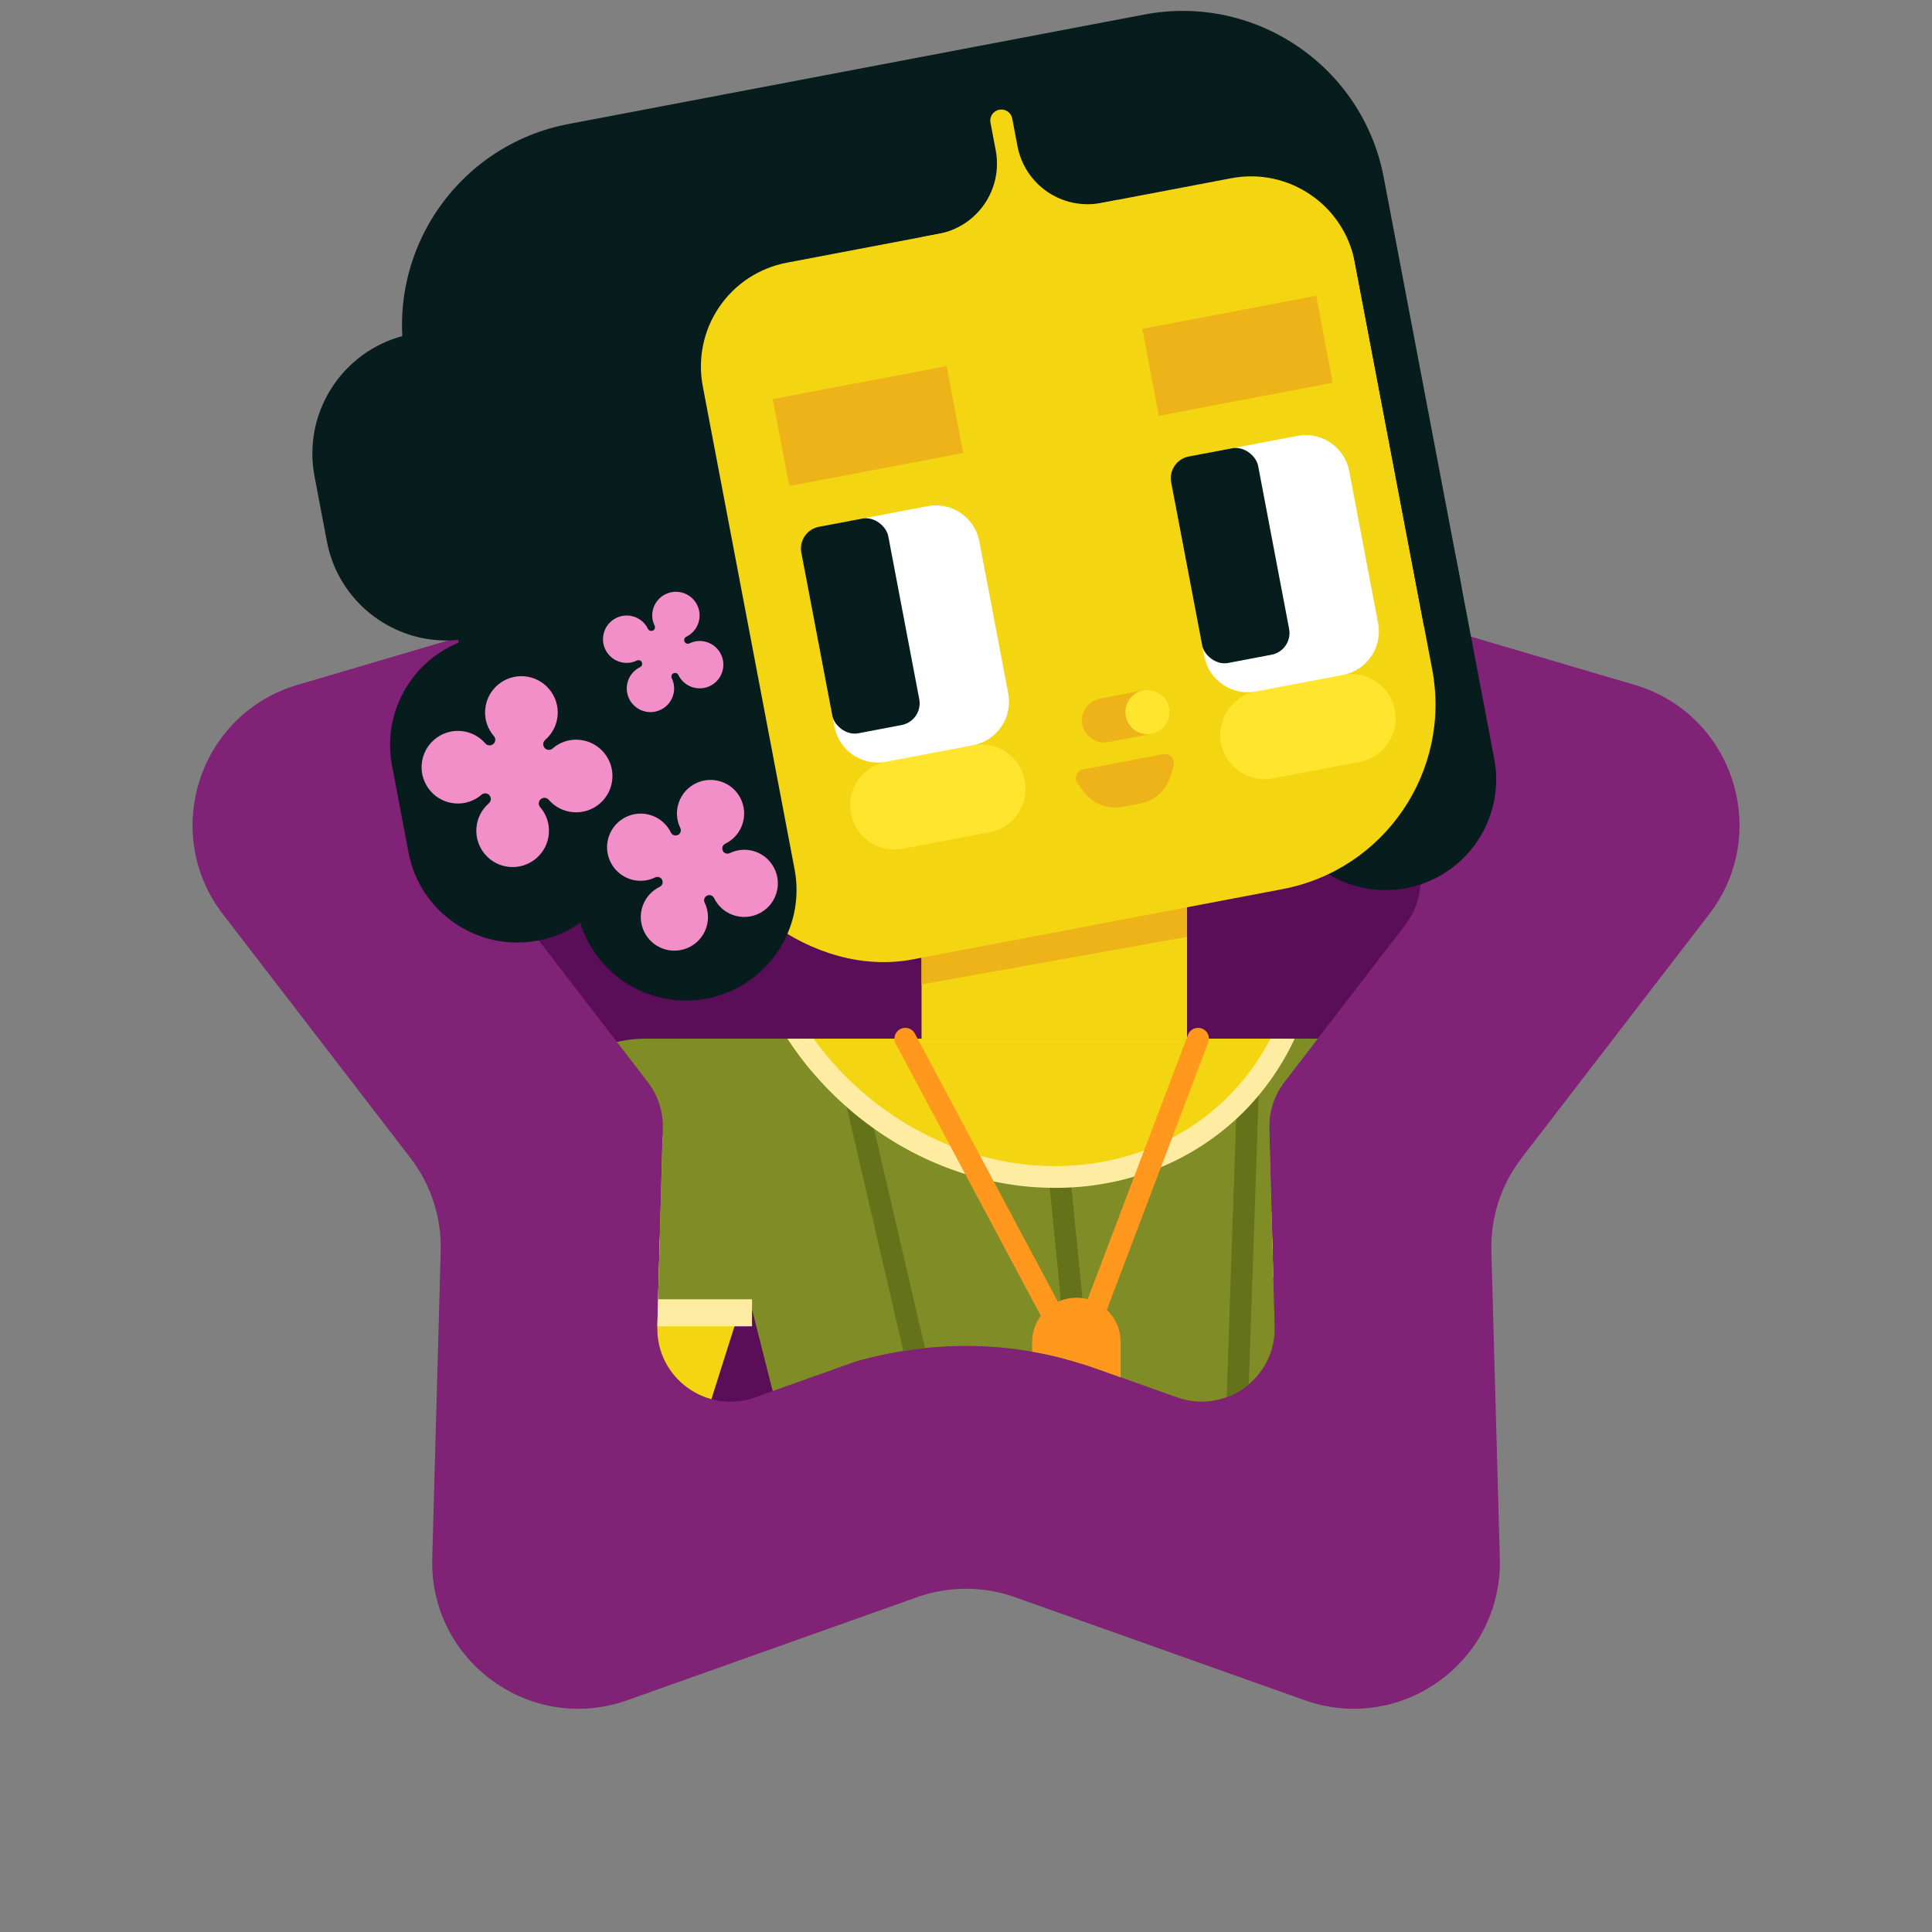<?xml version="1.0" encoding="UTF-8"?>
<svg id="Layer_1" xmlns="http://www.w3.org/2000/svg" width="130" height="130" xmlns:xlink="http://www.w3.org/1999/xlink" version="1.1" viewBox="0 0 130 130">
  <rect x="0" y="0" width="130" height="130" fill="#808080" stroke="none"/>
  <!-- Generator: Adobe Illustrator 29.4.0, SVG Export Plug-In . SVG Version: 2.1.0 Build 152)  -->
  <defs>
    <clipPath id="clippath">
      <path d="M73.692,92.068c-5.034-1.791-10.479-1.992-15.855-.526-.146.04-.291.086-.433.137l-6.608,2.35c-3.257,1.158-6.661-1.315-6.566-4.77l.367-13.322c.031-1.131-.329-2.238-1.019-3.135l-8.127-10.563c-2.108-2.739-.807-6.741,2.508-7.718l12.783-3.768c1.085-.32,2.027-1.004,2.667-1.938l7.534-10.994c1.954-2.851,6.161-2.851,8.115,0l7.535,10.994c.64.933,1.582,1.618,2.667,1.938l12.783,3.768c3.315.977,4.616,4.979,2.508,7.718l-8.127,10.562c-.69.897-1.05,2.004-1.019,3.135l.367,13.323c.095,3.455-3.309,5.928-6.566,4.77l-5.513-1.961Z" style="fill: none;"/>
    </clipPath>
    <clipPath id="clippath-1">
      <path d="M86.56,127.122l23.039-19.913c2.715-2.346,3.108-6.411.895-9.235h0c-2.26-2.883-6.412-3.426-9.337-1.222l-24.521,18.477,9.925,11.892Z" style="clip-rule: evenodd; fill: none;"/>
    </clipPath>
    <clipPath id="clippath-2">
      <polygon points="45.994 69.891 90.656 69.891 88.537 108.598 55.785 108.598 45.994 69.891" style="clip-rule: evenodd; fill: none;"/>
    </clipPath>
    <clipPath id="clippath-3">
      <polygon points="51.516 82.643 31.55 145.61 17.079 140.52 42.213 74.328 51.516 82.643" style="clip-rule: evenodd; fill: none;"/>
    </clipPath>
    <clipPath id="clippath-4">
      <path d="M90.293,69.891h4.466c4.522,0,8.187,3.666,8.187,8.187h0c0,4.523-3.665,8.188-8.187,8.188h-7.444l2.978-16.376Z" style="clip-rule: evenodd; fill: none;"/>
    </clipPath>
  </defs>
  <g>
    <path d="M73.116,19.296l11.694,17.063c1.279,1.867,3.163,3.235,5.334,3.875l19.842,5.849c6.631,1.955,9.231,9.958,5.016,15.437l-12.614,16.395c-1.38,1.794-2.099,4.008-2.037,6.27l.569,20.678c.19,6.91-6.618,11.856-13.131,9.54l-19.49-6.931c-2.132-.758-4.461-.758-6.593,0l-19.49,6.931c-6.513,2.316-13.321-2.63-13.131-9.54l.569-20.678c.062-2.262-.657-4.477-2.037-6.27l-12.614-16.395c-4.215-5.479-1.615-13.482,5.016-15.437l19.842-5.849c2.171-.64,4.054-2.008,5.334-3.875l11.694-17.063c3.908-5.702,12.323-5.702,16.231,0Z" style="fill: #802275;"/>
    <path d="M73.692,92.068c-5.034-1.791-10.479-1.992-15.855-.526-.146.04-.291.086-.433.137l-6.608,2.35c-3.257,1.158-6.661-1.315-6.566-4.77l.367-13.322c.031-1.131-.329-2.238-1.019-3.135l-8.127-10.563c-2.108-2.739-.807-6.741,2.508-7.718l12.783-3.768c1.085-.32,2.027-1.004,2.667-1.938l7.534-10.994c1.954-2.851,6.161-2.851,8.115,0l7.535,10.994c.64.933,1.582,1.618,2.667,1.938l12.783,3.768c3.315.977,4.616,4.979,2.508,7.718l-8.127,10.562c-.69.897-1.05,2.004-1.019,3.135l.367,13.323c.095,3.455-3.309,5.928-6.566,4.77l-5.513-1.961Z" style="fill: #590e57;"/>
  </g>
  <g style="clip-path: url(#clippath);">
    <g>
      <rect x="62.008" y="56.546" width="17.865" height="16.323" style="fill: #f4d511;"/>
      <polygon points="62.008 66.239 79.872 63.039 79.872 56.546 62.008 56.546 62.008 66.239" style="fill: #eeb318; fill-rule: evenodd;"/>
      <path d="M86.56,127.122l23.039-19.913c2.715-2.346,3.108-6.411.895-9.235h0c-2.26-2.883-6.412-3.426-9.337-1.222l-24.521,18.477,9.925,11.892Z" style="fill: #f4d511; fill-rule: evenodd;"/>
      <g style="clip-path: url(#clippath-1);">
        <polygon points="87.628 102.037 102.235 119.553 86.528 128.612 75.895 115.86 87.628 102.037" style="fill: #ffeca3; fill-rule: evenodd;"/>
      </g>
      <path d="M84.67,83.077l15.749,22.536c2.048,2.931,6.117,3.582,8.978,1.436h0c2.837-2.129,3.369-6.174,1.178-8.964l-19.806-25.216-6.099,10.208Z" style="fill: #f4d511; fill-rule: evenodd;"/>
      <polygon points="87.742 89.245 104.428 89.245 100.82 83.29 83.966 83.29 87.742 89.245" style="fill: #ffeca3; fill-rule: evenodd;"/>
      <path d="M99.226,75.846c0-3.287-2.668-5.955-5.955-5.955h-8.932c-3.286,0-5.955,2.668-5.955,5.955s2.668,5.955,5.955,5.955h8.932c3.287,0,5.955-2.668,5.955-5.955Z" style="fill: #4ba7c0; fill-rule: evenodd;"/>
      <polygon points="45.994 69.891 90.656 69.891 88.537 108.598 55.785 108.598 45.994 69.891" style="fill: #808d26; fill-rule: evenodd;"/>
      <g style="clip-path: url(#clippath-2);">
        <line x1="84.026" y1="71.756" x2="82.745" y2="109.497" style="fill: none; stroke: #647219; stroke-miterlimit: 1.415; stroke-width: 1.458px;"/>
        <line x1="71.11" y1="77.335" x2="74.209" y2="108.598" style="fill: none; stroke: #647219; stroke-miterlimit: 1.415; stroke-width: 1.458px;"/>
        <line x1="56.829" y1="70.636" x2="65.85" y2="109.497" style="fill: none; stroke: #647219; stroke-miterlimit: 1.415; stroke-width: 1.458px;"/>
        <path d="M67.275,41.606c-10.374,0-17.96,8.422-16.933,18.795,1.028,10.374,10.285,18.795,20.658,18.795,10.373,0,17.96-8.422,16.932-18.795-1.028-10.373-10.284-18.795-20.657-18.795Z" style="fill: #f4d511; fill-rule: evenodd;"/>
        <path d="M67.275,42.339h-.117s-.116.001-.116.001l-.116.002-.116.002-.116.003-.115.004-.115.005-.115.005-.115.006-.114.007-.114.008-.114.008-.113.009-.113.01-.113.011-.112.011-.112.012-.112.013-.112.013-.112.014-.112.015-.111.015-.111.016-.11.017-.11.018-.11.018-.11.019-.109.02-.109.021-.109.021-.108.022-.108.022-.108.023-.107.023-.107.024-.107.024-.106.026-.106.026-.106.027-.105.027-.105.028-.105.029-.105.029-.104.03-.103.031-.103.031-.103.032-.103.033-.102.033-.102.034-.102.034-.101.035-.1.036-.101.036-.1.037-.099.037-.099.038-.099.039-.098.039-.098.04-.098.041-.097.041-.097.042-.097.043-.096.043-.096.044-.095.044-.095.045-.095.045-.094.046-.094.046-.093.047-.093.047-.093.048-.092.049-.092.049-.092.05-.091.05-.091.051-.09.052-.09.052-.09.053-.089.053-.089.054-.089.054-.088.055-.088.056-.087.056-.087.057-.087.057-.086.058-.086.058-.085.059-.084.059-.085.06-.084.06-.084.061-.083.061-.083.062-.082.063-.082.063-.081.064-.081.064-.08.064-.08.065-.079.066-.079.066-.078.067-.078.067-.078.067-.077.067-.077.068-.076.069-.076.069-.075.07-.075.07-.074.071-.074.071-.073.072-.073.072-.072.073-.072.073-.071.074-.071.074-.07.075-.07.075-.069.075-.069.076-.068.076-.067.077-.067.077-.067.078-.067.078-.066.078-.065.079-.065.08-.064.08-.064.08-.063.081-.063.081-.063.082-.062.082-.061.083-.061.083-.06.083-.06.084-.059.084-.059.085-.058.085-.057.086-.057.086-.057.087-.056.087-.055.087-.055.087-.054.088-.054.088-.053.089-.053.09-.052.089-.051.09-.051.09-.05.09-.049.091-.049.091-.048.091-.048.092-.047.092-.047.093-.046.093-.046.093-.045.093-.045.094-.044.095-.043.094-.043.096-.043.095-.042.096-.041.096-.041.097-.04.097-.039.098-.039.097-.038.098-.038.098-.037.099-.036.099-.035.099-.035.1-.034.1-.034.1-.033.101-.032.101-.032.101-.031.102-.031.102-.03.102-.029.102-.029.103-.028.103-.027.104-.026.104-.026.104-.025.104-.025.105-.024.105-.023.105-.023.105-.022.106-.022.106-.021.106-.02.107-.02.107-.019.107-.018.108-.018.108-.017.108-.016.108-.015.109-.015.109-.014.109-.013.11-.013.11-.012.11-.011.11-.01.111-.01.111-.009.111-.009.111-.008.111-.007.112-.006.112-.006.112-.005.112-.004.112-.003.112-.003.113-.002.113v.113s-.002.113-.002.113v.228s.002.114.002.114l.002.114.003.115.004.115.004.115.005.115.006.115.007.115.007.116.008.116.009.116.01.116.01.116.011.117.012.117.012.117.014.116.014.116.015.116.016.116.016.116.017.115.018.115.018.115.019.115.02.115.021.115.021.114.022.114.023.114.023.114.024.113.024.113.025.113.026.113.027.112.027.113.028.112.028.112.029.112.03.112.031.112.031.112.032.111.033.111.033.111.034.11.035.11.035.11.036.11.037.11.037.109.038.109.038.109.039.108.04.108.04.108.041.108.042.107.042.107.043.107.044.107.044.106.045.106.045.106.046.105.046.105.047.105.047.105.048.105.049.104.049.104.05.103.051.103.051.103.052.103.052.102.053.102.053.102.054.101.055.101.055.101.056.1.056.1.057.099.058.1.058.099.058.099.059.098.06.098.06.098.061.097.061.097.062.097.062.096.063.096.064.096.064.095.065.095.065.095.065.094.066.093.067.094.067.093.067.092.068.092.068.092.069.091.069.091.07.091.07.09.071.09.071.09.072.09.072.089.073.089.073.088.074.088.074.087.075.087.075.087.076.086.076.086.077.086.077.085.077.084.078.084.078.083.079.083.079.083.08.082.08.082.081.081.081.081.081.081.082.08.083.08.083.079.083.078.084.078.084.078.085.078.085.077.085.076.086.076.086.075.087.075.087.074.088.074.088.074.088.073.089.073.089.072.09.072.09.071.09.071.09.07.091.069.091.069.091.068.092.068.092.067.092.067.093.067.093.066.094.066.094.065.094.065.095.064.095.064.096.063.096.063.096.062.096.062.097.061.097.061.097.06.098.06.098.059.099.058.099.058.099.057.099.056.1.056.1.056.1.055.101.054.101.054.101.053.102.053.102.052.102.052.102.051.103.05.103.05.103.049.104.049.104.048.104.047.104.047.105.046.105.045.105.045.106.045.106.044.106.043.106.043.106.043.107.042.107.041.107.04.108.04.107.039.108.039.108.038.108.037.109.036.109.036.109.035.109.035.109.034.11.033.11.033.11.032.11.031.111.031.111.03.111.029.111.029.112.028.111.028.112.027.112.026.112.026.112.025.112.024.112.023.112.023.113.022.113.022.113.021.113.021.113.02.113.019.114.018.114.018.114.017.114.016.114.015.114.015.114.014.115.013.115.013.115.012.115.011.115.01.115.01.115.009.116.008.115.008.116.007.116.006.116.005.116.005.116.004.116.003.117.002.116.002h.117s.117.001.117.001h.117s.116-.001.116-.001l.116-.002.116-.002.115-.003.115-.004.115-.005.115-.005.115-.006.114-.007.114-.008.114-.008.113-.009.113-.01.113-.01.113-.011.112-.012.112-.013.112-.013.112-.014.112-.015.111-.015.111-.016.111-.017.11-.017.11-.018.109-.019.11-.02.109-.02.108-.021.109-.022.108-.022.108-.023.107-.023.107-.024.107-.025.106-.025.106-.026.106-.027.105-.027.105-.028.105-.028.104-.029.104-.03.103-.03.103-.031.103-.032.102-.032.102-.033.102-.034.101-.035.101-.035.101-.036.101-.037.1-.037.1-.038.099-.038.099-.039.099-.039.098-.04.098-.041.097-.041.097-.042.096-.042.096-.043.096-.044.096-.044.095-.045.095-.045.094-.046.094-.046.094-.047.093-.048.093-.048.092-.049.092-.049.091-.05.091-.05.091-.051.09-.052.09-.052.09-.052.089-.053.089-.054.088-.054.088-.055.088-.055.087-.056.087-.056.087-.057.086-.058.085-.058.085-.059.085-.06.084-.06.084-.06.083-.061.083-.061.082-.062.082-.062.082-.063.081-.063.081-.064.08-.065.08-.065.079-.066.079-.066.079-.067.078-.067.077-.067.077-.068.076-.068.076-.069.075-.069.075-.07.075-.07.074-.07.074-.071.073-.072.073-.072.072-.072.071-.073.071-.073.071-.074.07-.074.07-.075.069-.076.069-.076.068-.076.068-.077.067-.077.067-.078.067-.078.066-.079.066-.079.065-.079.065-.08.064-.081.064-.081.063-.081.062-.082.062-.082.062-.083.061-.083.06-.083.06-.084.059-.084.059-.085.058-.085.058-.085.057-.086.056-.086.056-.087.055-.087.055-.088.054-.088.054-.089.053-.089.052-.089.052-.09.051-.09.051-.09.05-.09.05-.091.049-.091.049-.091.048-.092.047-.092.046-.092.046-.093.045-.093.045-.094.045-.094.044-.095.044-.095.043-.095.042-.095.042-.096.041-.096.04-.096.04-.097.039-.097.038-.098.038-.098.037-.098.037-.099.036-.099.036-.099.035-.1.034-.1.034-.1.033-.101.032-.101.032-.101.031-.101.03-.102.03-.102.029-.103.028-.103.028-.103.027-.103.027-.104.026-.104.025-.105.024-.105.024-.105.023-.105.023-.106.022-.106.022-.106.021-.107.02-.107.02-.107.019-.107.018-.108.017-.108.017-.108.016-.108.016-.109.015-.109.014-.109.013-.109.013-.11.012-.11.011-.11.011-.111.01-.111.009-.111.008-.111.008-.112.007-.112.006-.112.005-.112.005-.112.004-.112.004-.112.002-.113.002-.113v-.113s.002-.113.002-.113v-.228s-.002-.114-.002-.114l-.002-.114-.003-.115-.003-.115-.005-.115-.005-.115-.006-.115-.007-.116-.007-.116-.008-.116-.009-.116-.01-.116-.011-.117-.011-.117-.012-.117-.013-.116-.013-.117-.014-.116-.015-.116-.016-.116-.016-.116-.017-.116-.018-.115-.019-.115-.019-.115-.02-.115-.021-.114-.021-.114-.022-.114-.022-.114-.023-.114-.024-.114-.024-.113-.025-.113-.026-.113-.026-.113-.027-.112-.028-.112-.029-.112-.029-.112-.03-.112-.03-.112-.031-.111-.032-.111-.032-.111-.033-.111-.034-.111-.034-.11-.035-.11-.036-.11-.036-.109-.037-.109-.038-.109-.039-.109-.039-.108-.04-.109-.041-.108-.041-.108-.042-.107-.042-.107-.043-.107-.043-.106-.044-.107-.045-.106-.045-.106-.045-.106-.046-.105-.047-.105-.047-.105-.048-.104-.049-.104-.049-.104-.05-.104-.05-.103-.051-.103-.052-.102-.052-.102-.053-.102-.053-.102-.054-.101-.054-.101-.055-.101-.055-.1-.056-.1-.057-.1-.057-.099-.058-.099-.059-.099-.059-.098-.06-.098-.06-.098-.061-.097-.061-.097-.062-.097-.063-.096-.063-.096-.063-.095-.064-.095-.064-.095-.065-.094-.066-.094-.066-.094-.067-.093-.067-.093-.067-.093-.068-.092-.068-.091-.069-.091-.069-.091-.07-.09-.07-.09-.071-.09-.071-.09-.072-.089-.072-.089-.073-.089-.073-.088-.074-.088-.074-.088-.075-.087-.075-.087-.076-.086-.076-.086-.076-.085-.077-.085-.078-.084-.078-.084-.079-.084-.079-.083-.079-.083-.08-.082-.08-.082-.081-.081-.081-.081-.082-.081-.082-.08-.083-.079-.083-.079-.083-.079-.084-.078-.084-.078-.085-.077-.085-.077-.085-.076-.086-.076-.086-.076-.087-.075-.087-.074-.088-.074-.088-.073-.088-.073-.089-.073-.089-.072-.09-.071-.09-.071-.09-.071-.09-.07-.091-.07-.091-.069-.092-.069-.092-.068-.092-.067-.093-.067-.093-.067-.093-.066-.093-.066-.094-.065-.094-.065-.095-.064-.095-.064-.095-.063-.096-.063-.096-.062-.097-.062-.097-.061-.097-.06-.097-.06-.098-.059-.098-.059-.098-.058-.099-.058-.099-.057-.1-.057-.099-.056-.1-.055-.1-.055-.1-.054-.101-.054-.101-.053-.101-.053-.102-.052-.102-.051-.102-.051-.103-.05-.103-.05-.103-.049-.103-.048-.104-.048-.104-.047-.104-.046-.105-.046-.105-.046-.105-.045-.105-.045-.106-.044-.106-.044-.106-.043-.106-.042-.107-.042-.107-.041-.107-.041-.108-.04-.108-.039-.108-.038-.108-.038-.109-.037-.109-.037-.108-.036-.109-.035-.109-.035-.11-.034-.109-.033-.11-.033-.11-.032-.11-.031-.11-.031-.111-.03-.111-.03-.111-.029-.111-.028-.112-.027-.112-.027-.112-.026-.112-.025-.112-.025-.112-.024-.112-.023-.112-.023-.112-.023-.113-.022-.113-.021-.113-.02-.113-.02-.113-.019-.113-.018-.114-.018-.114-.017-.114-.016-.114-.016-.114-.015-.115-.014-.114-.013-.115-.013-.115-.012-.115-.011-.115-.011-.115-.01-.115-.009-.116-.008-.115-.008-.116-.007-.116-.006-.116-.005-.116-.005-.116-.004-.116-.003-.116-.002-.117-.002h-.116s-.117-.001-.117-.001ZM67.275,40.872h.126s.126.001.126.001l.126.002.126.003.126.003.126.004.125.005.126.006.125.007.125.007.125.008.125.009.125.01.124.011.124.011.124.012.124.013.124.014.124.015.123.015.123.016.123.017.123.018.123.018.123.019.123.02.122.02.122.021.122.022.122.022.122.023.121.024.121.024.121.025.121.026.121.027.12.027.12.028.12.029.12.03.12.03.119.031.119.031.119.033.119.033.118.034.118.035.118.035.118.036.117.037.117.037.117.038.117.039.117.039.116.04.116.041.116.042.115.042.115.043.114.044.115.044.114.045.114.045.114.046.113.046.113.047.113.048.112.048.112.049.112.049.112.05.112.051.111.051.111.052.111.053.11.053.11.054.11.054.109.056.109.056.109.056.109.057.108.058.108.058.108.059.107.06.107.06.106.061.107.061.106.062.105.062.105.063.105.064.104.064.104.065.104.066.103.066.103.066.103.067.102.067.102.068.101.068.101.069.101.07.1.07.1.071.1.071.099.071.099.073.098.073.098.073.098.074.097.074.097.075.096.075.096.076.095.077.095.077.094.078.094.078.094.079.093.079.093.08.092.08.092.081.092.081.091.082.091.082.09.083.09.083.09.084.089.084.089.085.088.085.088.086.087.086.087.086.086.087.086.088.085.088.085.088.084.089.084.09.083.09.083.09.082.09.082.091.081.091.081.092.08.092.08.093.079.093.079.094.078.094.078.094.078.095.077.095.077.096.075.096.076.097.075.097.074.097.074.098.073.099.073.098.072.099.072.1.071.1.071.101.07.1.069.101.069.102.068.102.068.103.067.103.067.103.066.104.066.104.065.104.064.105.064.105.063.105.063.106.062.106.062.107.061.107.06.107.06.108.059.108.059.108.058.109.057.109.057.109.056.11.055.11.055.11.054.111.054.111.053.112.052.112.052.112.051.112.05.112.05.113.049.113.049.113.048.114.047.114.046.114.046.114.045.115.045.115.044.116.043.116.043.116.042.116.042.117.04.117.04.117.039.118.039.118.038.118.037.118.037.119.036.119.035.119.034.119.034.12.033.12.032.12.032.121.031.121.03.121.029.121.028.122.028.122.027.122.026.122.026.122.025.123.024.123.023.123.023.124.022.123.021.124.021.124.02.124.019.125.018.125.018.125.017.125.016.125.015.126.015.125.014.126.013.126.012.126.011.126.01.126.01.125.009.126.008.125.007.125.006.125.006.125.005.124.004.124.003.124.002.124.002.124v.123s0,.123,0,.123v.123s-.002.123-.002.123l-.002.123-.003.122-.003.122-.005.122-.005.122-.006.121-.007.121-.007.121-.009.121-.009.12-.01.12-.011.12-.011.119-.012.119-.013.12-.014.119-.015.118-.015.119-.016.118-.017.118-.017.117-.019.117-.019.117-.02.116-.02.117-.022.116-.022.116-.023.116-.023.115-.024.115-.025.115-.025.114-.026.114-.027.113-.027.114-.028.113-.029.112-.03.113-.031.112-.031.112-.032.112-.033.111-.033.111-.034.111-.035.111-.035.11-.036.11-.037.11-.037.109-.038.109-.039.108-.039.108-.04.108-.041.107-.041.107-.042.107-.043.106-.044.106-.044.106-.045.105-.045.105-.046.104-.047.104-.047.104-.048.103-.048.103-.049.103-.05.102-.05.102-.051.101-.051.101-.053.101-.053.1-.054.1-.054.099-.055.099-.056.098-.056.098-.057.098-.057.097-.058.097-.058.096-.06.096-.06.096-.06.095-.061.095-.062.094-.062.094-.063.093-.063.093-.064.092-.065.092-.066.092-.066.091-.067.091-.067.09-.067.09-.068.09-.068.089-.069.089-.069.088-.07.088-.071.087-.071.087-.072.086-.073.086-.073.085-.073.085-.074.084-.075.084-.075.083-.076.083-.076.082-.077.081-.077.081-.078.081-.078.08-.079.08-.08.079-.08.079-.08.078-.082.078-.082.077-.082.076-.083.076-.083.075-.084.074-.084.074-.085.074-.086.073-.086.072-.086.072-.087.071-.087.071-.088.07-.088.07-.089.069-.09.068-.09.068-.09.067-.09.067-.091.067-.092.066-.092.065-.092.065-.093.065-.094.064-.094.063-.094.063-.095.062-.095.061-.096.061-.096.06-.097.06-.097.059-.097.058-.098.058-.098.057-.099.057-.099.056-.1.055-.1.054-.101.054-.101.053-.102.053-.102.052-.102.051-.103.051-.103.05-.104.05-.104.048-.104.048-.105.047-.105.047-.106.046-.106.046-.106.045-.107.045-.107.044-.107.043-.109.042-.108.042-.109.041-.109.04-.11.04-.11.039-.111.038-.111.038-.111.037-.111.036-.112.036-.112.035-.112.034-.113.034-.113.032-.113.032-.113.031-.114.03-.115.03-.115.029-.115.028-.116.028-.115.027-.116.026-.116.025-.117.025-.117.024-.117.023-.117.023-.118.022-.118.021-.119.021-.119.02-.119.019-.119.018-.12.018-.12.017-.12.016-.121.015-.121.015-.122.014-.122.013-.122.012-.122.011-.123.011-.123.01-.123.009-.124.008-.124.007-.124.007-.124.006-.125.005-.125.004-.125.004-.125.002-.126.002h-.126s-.126.002-.126.002h-.126s-.126-.002-.126-.002l-.126-.002-.126-.002-.126-.004-.125-.004-.126-.005-.125-.006-.125-.007-.125-.007-.125-.008-.125-.009-.125-.01-.124-.01-.125-.012-.124-.012-.124-.013-.124-.014-.124-.014-.123-.015-.123-.016-.123-.017-.124-.018-.123-.018-.122-.019-.123-.02-.122-.02-.122-.022-.122-.022-.122-.023-.121-.023-.121-.024-.121-.024-.121-.025-.121-.026-.12-.027-.121-.027-.12-.028-.12-.029-.12-.03-.119-.03-.119-.031-.119-.032-.118-.032-.119-.033-.118-.034-.118-.035-.118-.035-.118-.036-.117-.036-.117-.038-.117-.038-.117-.039-.116-.04-.116-.04-.116-.041-.115-.041-.116-.042-.115-.043-.115-.043-.114-.044-.114-.045-.114-.045-.114-.045-.114-.047-.113-.047-.113-.048-.112-.048-.112-.049-.112-.049-.112-.05-.112-.051-.111-.051-.111-.052-.111-.053-.111-.053-.11-.054-.11-.055-.11-.055-.109-.056-.109-.057-.108-.057-.108-.058-.108-.058-.107-.059-.107-.059-.107-.06-.106-.061-.106-.061-.106-.062-.105-.062-.105-.063-.105-.064-.104-.064-.104-.065-.104-.066-.103-.066-.103-.067-.103-.067-.102-.067-.102-.068-.101-.068-.101-.069-.1-.07-.1-.07-.1-.071-.099-.071-.099-.072-.099-.072-.098-.073-.098-.073-.097-.074-.097-.074-.097-.075-.096-.076-.096-.076-.096-.077-.095-.077-.095-.078-.094-.078-.094-.079-.093-.079-.093-.08-.092-.08-.092-.081-.091-.081-.091-.082-.09-.082-.09-.083-.09-.083-.089-.084-.089-.084-.089-.085-.088-.085-.088-.086-.087-.086-.087-.087-.087-.087-.086-.087-.085-.088-.085-.089-.084-.089-.084-.09-.083-.09-.083-.09-.083-.09-.082-.091-.082-.091-.081-.092-.081-.092-.08-.093-.08-.093-.079-.093-.079-.094-.078-.094-.077-.095-.077-.095-.077-.096-.076-.096-.075-.097-.075-.097-.074-.097-.074-.098-.073-.098-.072-.099-.072-.099-.071-.099-.071-.1-.07-.101-.07-.101-.069-.101-.069-.101-.068-.102-.067-.102-.067-.103-.067-.103-.066-.103-.066-.104-.065-.104-.065-.105-.064-.105-.063-.106-.063-.106-.062-.106-.062-.106-.061-.107-.061-.107-.06-.108-.059-.108-.059-.108-.058-.109-.058-.109-.056-.11-.056-.11-.055-.11-.055-.111-.054-.111-.054-.111-.053-.111-.052-.112-.052-.112-.051-.112-.051-.113-.049-.113-.049-.113-.048-.113-.048-.114-.047-.114-.046-.114-.046-.115-.045-.115-.045-.115-.044-.116-.044-.116-.043-.116-.042-.117-.041-.116-.041-.117-.04-.117-.04-.117-.038-.118-.038-.118-.037-.118-.036-.119-.036-.119-.035-.119-.035-.12-.033-.119-.033-.12-.032-.12-.031-.12-.031-.121-.03-.121-.029-.122-.029-.121-.028-.122-.027-.122-.026-.122-.025-.123-.025-.123-.024-.123-.023-.123-.023-.123-.022-.124-.022-.124-.021-.124-.02-.124-.019-.124-.019-.125-.017-.125-.017-.125-.016-.125-.015-.126-.015-.126-.014-.126-.013-.126-.012-.126-.011-.126-.01-.126-.01-.126-.009-.125-.008-.125-.007-.125-.006-.125-.005-.125-.005-.125-.004-.124-.003-.124-.002-.124v-.123s-.002-.123-.002-.123v-.247s.002-.123.002-.123l.002-.122.003-.122.004-.122.005-.122.005-.121.006-.121.007-.121.008-.121.008-.121.009-.121.01-.12.011-.12.012-.12.012-.119.013-.119.014-.119.014-.119.015-.118.016-.118.017-.118.018-.117.018-.117.019-.117.02-.117.021-.116.021-.116.022-.116.023-.116.023-.115.024-.115.025-.115.025-.114.026-.114.027-.114.028-.113.028-.113.029-.113.03-.112.03-.112.031-.112.032-.112.032-.112.033-.111.034-.111.035-.111.035-.11.036-.11.037-.11.038-.109.038-.109.039-.109.04-.108.04-.108.041-.107.042-.107.042-.107.043-.107.044-.106.044-.106.045-.105.045-.105.046-.105.046-.104.047-.104.048-.103.049-.103.049-.103.05-.102.051-.102.051-.101.052-.101.052-.1.053-.1.053-.1.054-.099.055-.099.055-.098.056-.098.057-.097.057-.097.058-.097.059-.097.059-.096.06-.095.061-.095.061-.095.062-.094.062-.094.063-.093.063-.093.064-.092.065-.092.065-.091.066-.091.066-.091.067-.09.067-.09.068-.09.069-.089.069-.089.07-.088.07-.088.071-.087.071-.087.072-.086.073-.086.073-.085.074-.085.074-.084.075-.083.075-.083.076-.083.077-.082.077-.082.078-.081.078-.081.079-.08.079-.079.08-.079.08-.078.081-.078.081-.077.082-.077.082-.076.083-.076.084-.075.084-.075.084-.074.085-.073.085-.073.086-.073.086-.072.087-.071.088-.071.088-.07.088-.07.089-.069.089-.068.09-.068.09-.067.09-.067.091-.067.091-.066.092-.065.092-.065.093-.064.093-.064.094-.063.094-.062.095-.062.095-.061.096-.061.096-.06.097-.059.097-.059.098-.058.098-.058.099-.057.098-.056.1-.056.1-.055.1-.054.1-.054.101-.053.101-.053.102-.052.102-.052.103-.05.103-.05.103-.049.104-.049.105-.048.105-.047.105-.047.106-.046.106-.045.106-.045.107-.044.107-.044.108-.043.108-.043.109-.042.109-.041.109-.041.11-.04.11-.039.111-.038.11-.038.112-.037.111-.036.112-.036.112-.035.112-.034.113-.033.113-.033.113-.032.114-.031.114-.031.114-.03.115-.029.115-.028.115-.028.116-.027.116-.026.116-.025.117-.025.117-.024.118-.023.117-.022.118-.022.118-.021.119-.021.119-.02.12-.019.119-.018.12-.018.121-.017.12-.016.121-.015.121-.014.122-.014.121-.013.122-.012.122-.011.123-.01.123-.01.123-.009.124-.008.123-.007.124-.007.124-.006.125-.005.125-.004.125-.003.125-.003.126-.002h.126s.126-.001.126-.001Z" style="fill: #ffeca3; fill-rule: evenodd;"/>
        <polygon points="53.854 104.132 89.583 104.132 90.025 108.598 54.296 108.598 53.854 104.132" style="fill: #c4460f; fill-rule: evenodd;"/>
      </g>
      <polyline points="60.916 69.891 72.429 91.477 80.617 69.891" style="fill: none; stroke: #ff981d; stroke-linecap: round; stroke-miterlimit: 1.415; stroke-width: 1.458px;"/>
      <path d="M75.406,90.298c0-1.643-1.334-2.977-2.977-2.977s-2.978,1.334-2.978,2.977v2.233c0,1.643,1.334,2.978,2.978,2.978s2.977-1.334,2.977-2.978v-2.233Z" style="fill: #ff981d; fill-rule: evenodd;"/>
      <path d="M2.478,255.98h139.901s-24.738-84.372-35.382-120.673c-3.105-10.59-9.463-19.934-18.174-26.709h0s-32.752,0-32.752,0c0,0-.002.002-.006.005-8.707,6.772-15.064,16.112-18.17,26.696C27.243,171.595,2.478,255.98,2.478,255.98Z" style="fill: #808d26; fill-rule: evenodd;"/>
      <polygon points="51.516 82.643 31.55 145.61 17.079 140.52 42.213 74.328 51.516 82.643" style="fill: #f4d511; fill-rule: evenodd;"/>
      <g style="clip-path: url(#clippath-3);">
        <polygon points="40.879 130.929 19.026 124.401 16.885 142.406 32.793 147.158 40.879 130.929" style="fill: #ffeca3; fill-rule: evenodd;"/>
      </g>
      <polygon points="50.602 89.245 34.97 89.245 37.736 83.29 50.602 83.29 50.602 89.245" style="fill: #ffeca3; fill-rule: evenodd;"/>
      <path d="M52.331,69.891h-8.933c-4.522,0-8.187,3.666-8.187,8.187h0c0,4.523,3.666,9.348,8.187,9.348h13.399l-4.466-17.536Z" style="fill: #808d26; fill-rule: evenodd;"/>
      <path d="M90.293,69.891h4.466c4.522,0,8.187,3.666,8.187,8.187h0c0,4.523-3.665,8.188-8.187,8.188h-7.444l2.978-16.376Z" style="fill: #808d26; fill-rule: evenodd;"/>
      <g style="clip-path: url(#clippath-4);">
        <line x1="89.477" y1="80.686" x2="80.456" y2="119.548" style="fill: none; opacity: .039; stroke: #647219; stroke-linecap: round; stroke-miterlimit: 1.415; stroke-width: .978px;"/>
      </g>
    </g>
  </g>
  <g>
    <path d="M98.042,37.895c-.767-4.036-4.666-6.69-8.703-5.923-4.036.767-6.69,4.667-5.923,8.703l2.502,13.163c.767,4.036,4.667,6.69,8.702,5.923s6.69-4.666,5.923-8.702l-2.502-13.163Z" style="fill: #071c1c; fill-rule: evenodd;"/>
    <path d="M43.047,4.177h39.451c7.6,0,13.771,6.17,13.771,13.771v27.541c0,7.6-6.17,13.771-13.771,13.771h-39.451c-7.6,0-13.77-6.17-13.77-13.77v-27.542c0-7.6,6.17-13.77,13.77-13.77Z" transform="translate(-4.819 12.279) rotate(-10.762)" style="fill: #071c1c;"/>
    <g>
      <rect x="43.417" y="7.592" width="50.616" height="55.082" rx="12.654" ry="12.654" transform="translate(-5.351 13.451) rotate(-10.762)" style="fill: #f4d511;"/>
      <g>
        <rect x="77.312" y="20.964" width="11.91" height="5.955" transform="translate(-3.006 15.969) rotate(-10.762)" style="fill: #eeb318;"/>
        <rect x="52.449" y="25.689" width="11.91" height="5.955" transform="translate(-4.326 11.41) rotate(-10.762)" style="fill: #eeb318;"/>
        <path d="M78.967,51.506c.058-.202.006-.42-.136-.575-.142-.155-.354-.225-.561-.186-1.401.266-3.984.757-5.384,1.023-.207.039-.378.182-.453.379-.075.196-.043.417.084.584.137.18.287.377.436.572.605.794,1.606,1.177,2.586.99l1.189-.226c.98-.186,1.771-.91,2.043-1.87.067-.237.134-.475.195-.692Z" style="fill: #eeb318; fill-rule: evenodd;"/>
        <path d="M93.86,47.782c-.307-1.614-1.867-2.676-3.481-2.369l-5.85,1.112c-1.614.307-2.676,1.867-2.369,3.481.307,1.614,1.867,2.676,3.481,2.369l5.85-1.112c1.614-.307,2.676-1.867,2.369-3.481Z" style="fill: #ffe52e; fill-rule: evenodd;"/>
        <path d="M68.955,52.516c-.307-1.614-1.867-2.676-3.481-2.369l-5.85,1.112c-1.614.307-2.676,1.867-2.369,3.481s1.867,2.676,3.481,2.369l5.85-1.112c1.614-.307,2.676-1.867,2.369-3.481Z" style="fill: #ffe52e; fill-rule: evenodd;"/>
        <path d="M78.679,47.637c-.153-.807-.933-1.338-1.741-1.185l-2.925.556c-.807.153-1.338.933-1.185,1.741.153.807.933,1.338,1.741,1.185l2.925-.556c.807-.153,1.338-.933,1.185-1.741Z" style="fill: #eeb318; fill-rule: evenodd;"/>
        <circle cx="77.216" cy="47.915" r="1.489" style="fill: #ffe52e;"/>
        <path d="M82.929,29.741h5.956c1.643,0,2.977,1.334,2.977,2.977v10.421c0,1.643-1.334,2.978-2.978,2.978h-5.955c-1.643,0-2.978-1.334-2.978-2.978v-10.421c0-1.643,1.334-2.977,2.977-2.977Z" transform="translate(-5.571 16.708) rotate(-10.762)" style="fill: #fff;"/>
        <rect x="79.796" y="30.316" width="5.955" height="14.143" rx="1.489" ry="1.489" transform="translate(-5.525 16.113) rotate(-10.762)" style="fill: #071c1c;"/>
        <path d="M58.042,34.471h5.955c1.643,0,2.977,1.334,2.977,2.977v10.421c0,1.643-1.334,2.978-2.978,2.978h-5.955c-1.643,0-2.978-1.334-2.978-2.978v-10.421c0-1.643,1.334-2.978,2.978-2.978Z" transform="translate(-6.892 12.144) rotate(-10.762)" style="fill: #fff;"/>
        <rect x="54.909" y="35.046" width="5.955" height="14.143" rx="1.489" ry="1.489" transform="translate(-6.846 11.55) rotate(-10.762)" style="fill: #071c1c;"/>
      </g>
    </g>
    <g>
      <path d="M75.21,13.443s-13.613,2.587-22.266,4.232c-1.852.352-3.489,1.425-4.55,2.984-1.061,1.559-1.459,3.475-1.107,5.328,1.66,8.735,4.489,23.619,6.178,32.504.768,4.039-1.884,7.934-5.922,8.702h-.001c-4.038.768-7.934-1.884-8.702-5.922-2.809-14.777-8.895-46.801-8.895-46.801l20.048-5.326,23.549-4.476,1.668,8.775Z" style="fill: #071c1c; fill-rule: evenodd;"/>
      <path d="M41.004,48.736c-.767-4.036-4.667-6.69-8.703-5.923s-6.69,4.667-5.923,8.703l1.112,5.85c.767,4.036,4.667,6.69,8.703,5.923,4.036-.767,6.69-4.666,5.923-8.702l-1.112-5.85Z" style="fill: #071c1c; fill-rule: evenodd;"/>
      <path d="M37.251,28.992c-.844-4.44-5.133-7.359-9.573-6.515-4.44.844-7.359,5.133-6.515,9.573l.834,4.387c.844,4.44,5.133,7.359,9.573,6.515s7.359-5.133,6.515-9.573l-.834-4.387Z" style="fill: #071c1c; fill-rule: evenodd;"/>
      <path d="M32.938,53.514c-.067-.078-.163-.125-.266-.132-.103-.006-.204.029-.28.098-.469.407-1.094.631-1.761.581-1.345-.1-2.356-1.273-2.257-2.618.1-1.345,1.273-2.356,2.618-2.256.668.049,1.253.363,1.661.832.064.078.157.126.258.135.101.009.201-.024.277-.09.005.005.005.005.005.004.078-.067.125-.163.132-.266.006-.103-.029-.204-.098-.28-.407-.469-.631-1.094-.581-1.761.1-1.345,1.273-2.356,2.618-2.256,1.345.1,2.356,1.273,2.257,2.618-.05.668-.363,1.253-.832,1.661-.078.065-.127.158-.135.258-.009.101.024.201.09.277-.004.005-.004.005-.004.006.067.078.163.125.266.132.103.006.204-.029.28-.098.469-.407,1.094-.631,1.761-.581,1.345.1,2.356,1.273,2.257,2.618s-1.273,2.356-2.618,2.256c-.668-.049-1.253-.363-1.661-.832-.064-.078-.157-.127-.258-.135-.101-.009-.201.024-.277.09-.004-.004-.005-.004-.005-.003-.078.067-.125.163-.132.266-.006.103.029.204.098.28.407.469.631,1.094.581,1.761-.1,1.345-1.273,2.356-2.618,2.257-1.345-.1-2.356-1.273-2.257-2.618.049-.668.363-1.253.832-1.662.078-.064.127-.157.136-.258.008-.101-.024-.201-.09-.278.004-.004.004-.005.004-.005Z" style="fill: #f38fc8; fill-rule: evenodd;"/>
      <path d="M43.189,44.56c-.029-.061-.082-.106-.145-.128-.064-.021-.133-.016-.193.015-.364.177-.796.212-1.208.069-.831-.29-1.269-1.199-.98-2.03.29-.83,1.199-1.269,2.03-.979.412.144.728.44.906.804.027.06.078.107.14.129.062.023.131.019.19-.01.002.004.002.004.002.004.06-.029.106-.081.128-.145.021-.064.016-.133-.014-.193-.177-.364-.213-.795-.069-1.208.29-.831,1.199-1.269,2.03-.98.83.29,1.269,1.199.98,2.03-.144.412-.441.728-.804.906-.06.027-.107.078-.129.14-.023.062-.019.131.01.19-.004.002-.004.002-.003.002.029.061.081.106.145.128.064.021.133.016.193-.015.364-.177.796-.213,1.208-.069.83.29,1.269,1.199.979,2.03-.29.83-1.199,1.269-2.03.979-.412-.144-.728-.44-.906-.804-.027-.06-.078-.107-.14-.129-.062-.023-.131-.019-.19.01-.002-.004-.002-.004-.002-.004-.06.029-.106.081-.128.145-.021.064-.016.133.014.193.177.364.213.795.069,1.208-.29.831-1.199,1.269-2.03.98-.831-.29-1.27-1.199-.98-2.03.144-.412.44-.727.804-.906.06-.027.107-.078.129-.14.023-.062.019-.131-.01-.19.004-.002.003-.002.003-.002Z" style="fill: #f38fc8; fill-rule: evenodd;"/>
      <path d="M45.613,56.187c.086-.042.151-.116.181-.206.03-.09.023-.189-.02-.273-.251-.516-.302-1.129-.098-1.713.411-1.178,1.702-1.801,2.88-1.39,1.178.411,1.801,1.701,1.39,2.88-.204.584-.624,1.032-1.14,1.285-.086.039-.152.11-.184.199-.032.088-.027.186.014.27-.005.002-.005.003-.005.003.041.086.116.151.206.181.09.03.189.023.274-.021.516-.251,1.129-.302,1.713-.098,1.178.411,1.801,1.702,1.39,2.88-.411,1.178-1.702,1.801-2.88,1.39-.585-.204-1.032-.624-1.285-1.14-.039-.086-.111-.152-.199-.184-.088-.032-.186-.026-.27.014-.003-.005-.003-.005-.003-.005-.086.042-.151.116-.182.206-.03.09-.023.189.02.274.251.516.302,1.129.098,1.713-.411,1.178-1.701,1.801-2.88,1.39-1.178-.411-1.801-1.702-1.39-2.88.204-.584.624-1.032,1.14-1.285.085-.039.152-.11.183-.199.032-.088.027-.186-.014-.27.005-.003.005-.003.005-.003-.041-.086-.116-.151-.206-.181-.09-.03-.189-.023-.274.02-.516.251-1.129.302-1.713.098-1.178-.411-1.801-1.702-1.39-2.88.411-1.178,1.701-1.801,2.88-1.39.584.204,1.032.624,1.285,1.14.039.085.111.152.199.183.088.032.186.027.27-.014.003.005.003.005.003.005Z" style="fill: #f38fc8; fill-rule: evenodd;"/>
      <path d="M93.42,13.771c-1.165-6.239-6.854-10.591-13.18-10.084-1.568.126-2.658.214-2.658.214l-9.89,1.88,1.668,8.775s7.559-1.437,13.491-2.564c3.857-.733,7.579,1.799,8.312,5.657,1.761,9.264,4.649,24.46,4.649,24.46l2.663-1.264s-2.957-15.834-5.055-27.072Z" style="fill: #071c1c; fill-rule: evenodd;"/>
    </g>
    <path d="M68.109,7.972c-.037-.194-.149-.364-.312-.475-.163-.111-.364-.152-.557-.116h-.002c-.194.037-.365.149-.476.312s-.153.363-.116.557c.09.475.217,1.139.354,1.864.238,1.251-.031,2.546-.748,3.599-.716,1.053-1.822,1.778-3.073,2.016l-1.132.215.556,2.925,13.163-2.502-.556-2.925-1.132.215c-1.252.238-2.546-.031-3.599-.748-1.053-.717-1.778-1.823-2.016-3.074l-.354-1.864Z" style="fill: #f4d511; fill-rule: evenodd;"/>
  </g>
</svg>